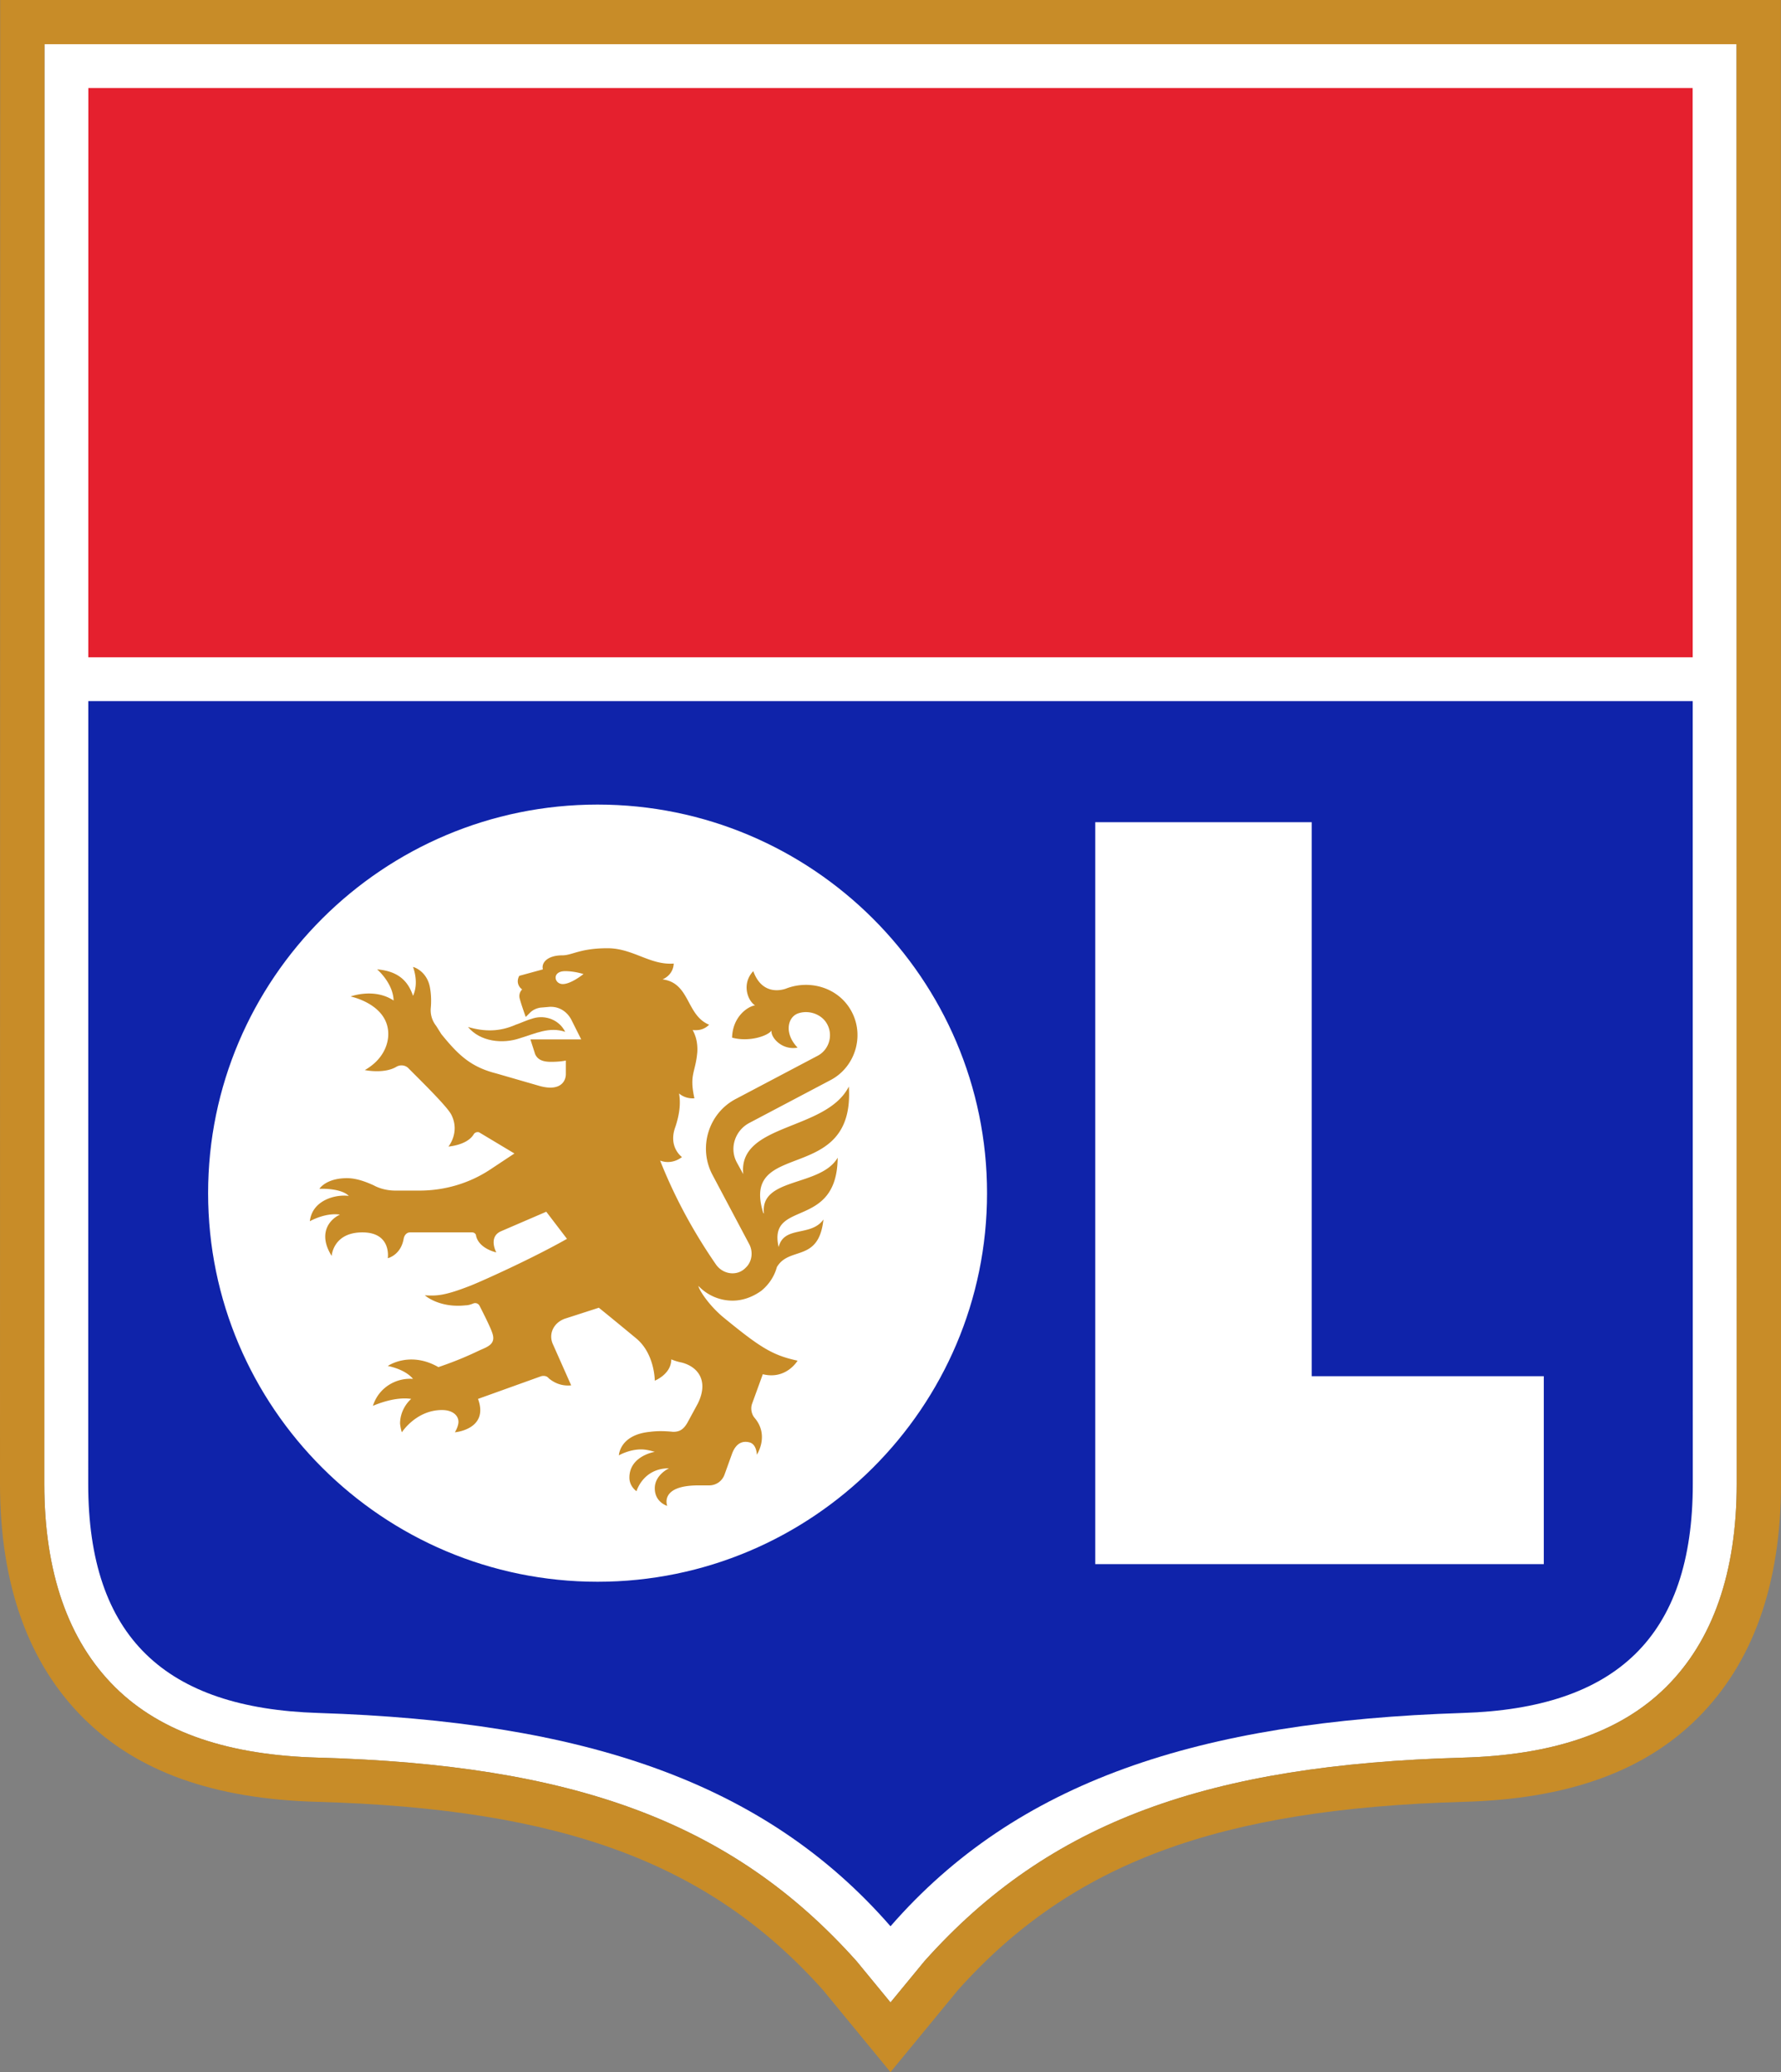 <?xml version="1.0" encoding="UTF-8" standalone="no"?>
<svg
   width="1317"
   height="1531.495"
   version="1.1"
   id="svg7"
   sodipodi:docname="lyon.svg"
   inkscape:version="1.4.2 (f4327f4, 2025-05-13)"
   xmlns:inkscape="http://www.inkscape.org/namespaces/inkscape"
   xmlns:sodipodi="http://sodipodi.sourceforge.net/DTD/sodipodi-0.dtd"
   xmlns="http://www.w3.org/2000/svg"
   xmlns:svg="http://www.w3.org/2000/svg">
  <rect width="100%" height="100%" fill="#808080" stroke="none"/>
  <defs
     id="defs7" />
  <sodipodi:namedview
     id="namedview7"
     pagecolor="#ffffff"
     bordercolor="#000000"
     borderopacity="0.25"
     inkscape:showpageshadow="2"
     inkscape:pageopacity="0.0"
     inkscape:pagecheckerboard="0"
     inkscape:deskcolor="#d1d1d1"
     inkscape:zoom="0.5269361"
     inkscape:cx="657.57499"
     inkscape:cy="765.7475"
     inkscape:window-width="1920"
     inkscape:window-height="1009"
     inkscape:window-x="-8"
     inkscape:window-y="-8"
     inkscape:window-maximized="1"
     inkscape:current-layer="svg7" />
  <path
     fill="#ffffff"
     d="m 1284.247,1096.613 c 0,65.402 -17.616,115.995 -52.35,150.384 -34.463,34.12 -84.966,50.244 -150.019,52.066 -187.489,5.229 -305.64,46.659 -398.276,150.423 l -25.107,30.505 -25.086,-30.505 c -92.646,-103.764 -210.788,-145.194 -398.287,-150.423 -65.053,-1.822 -115.545,-17.946 -150.01,-52.066 -34.733,-34.39 -52.35,-84.982 -52.35,-150.384 L 32.892,32.666 h 1251.226 l 0.13,1063.947 z"
     id="path1"
     sodipodi:nodetypes="ccccccccccccc" />
  <path
     fill="#c88c28"
     d="M1316.872 0H.134L0 1096.617c0 74.42 20.871 132.814 62.033 173.559 39.66 39.275 95.977 59.404 172.174 61.544 181.941 5.07 290.447 45.356 374.3 139.008l49.993 60.767 49.993-60.767c83.86-93.652 192.366-133.937 374.314-139.008 76.19-2.14 132.507-22.269 172.16-61.537 41.162-40.752 62.033-99.146 62.033-173.573zm-84.978 1246.996c-34.462 34.12-84.958 50.244-150.015 52.066-187.493 5.226-305.645 46.656-398.28 150.428l-25.099 30.497-25.092-30.497c-92.642-103.772-210.787-145.202-398.287-150.428-65.05-1.822-115.546-17.946-150.008-52.066-34.738-34.388-52.351-84.985-52.351-150.379l.127-1063.952h1251.228l.128 1063.952c0 65.393-17.613 115.99-52.351 150.379"
     id="path2" />
  <path
     fill="#e5202e"
     d="M439.385 313.103c-27.494 0-47.748 20.828-47.748 48.238 0 27.22 20.254 47.843 47.748 47.843 26.883 0 46.926-20.425 46.926-47.843 0-27.629-20.043-48.238-46.926-48.238M691.156 138.44H673.06v44.826h18.095c17.21 0 26.685-9.98 26.685-22.07 0-12.438-9.837-22.757-26.685-22.757Zm221.58 242.91h44.022l-21.912-52.377zM193.79 219.515c22.832 0 39.85-17.346 39.85-40.631 0-23.47-17.018-40.97-39.85-40.97-23.35 0-40.553 17.691-40.553 40.97 0 23.116 17.202 40.631 40.552 40.631Zm683.995 0c22.833 0 39.851-17.515 39.851-40.631 0-23.279-17.018-40.97-39.85-40.97-23.351 0-40.553 17.86-40.553 40.97 0 23.116 17.202 40.631 40.552 40.631"
     id="path3" />
  <path
     fill="#e5202e"
     d="M 1251.646,65.037 H 65.34 l -0.05,420.774 h 1186.413 z"
     id="path4"
     sodipodi:nodetypes="ccccc" />
  <path
     fill="#0f23aa"
     d="M1251.71 518.193H65.297l-.07 578.427c0 113.844 57.443 165.882 169.894 169.42 195.815 6.279 329.993 50.527 423.386 157.668 93.386-107.141 227.564-151.389 423.38-157.668 112.45-3.538 169.893-55.576 169.893-169.42zM441.885 1169.07c-158.804 0-287.997-128.852-287.997-287.219s129.193-287.197 287.997-287.197 288.003 128.83 288.003 287.197-129.193 287.219-288.003 287.219m699.711-13.031H809.91V607.677h160.064v409.474h171.622z"
     id="path5" />
  <g
     fill="#c88c28"
     id="g7">
    <path
       d="M384.342 767.39c11.841-3.581 21.884-8.709 33.605-4.768-4.306-8.708-14.356-12.642-23.563-10.022-4.78 1.314-9.086 3.461-13.031 4.775-11.841 5.247-23.08 5.247-35.276 1.666 9.086 10.976 25.708 12.643 38.265 8.349"
       id="path6" />
    <path
       d="M627.696 803.046c-16.622 33.032-82.033 26.951-78.088 64.757l-4.78-8.708c-5.624-10.495-1.318-23.49 9.206-29.098l60.149-31.718c19.136-10.023 26.19-35.3 13.513-54.023-10.043-14.79-29.3-19.917-45.8-13.836 0 0-17.458 7.755-24.873-12.642-8.732 9.181-4.306 21.704 1.317 25.284-5.623.834-16.622 8.588-16.983 23.851 12.677 3.46 26.544-1.314 29.179-5.248-.836 4.768 7.415 14.79 19.256 12.642-10.05-10.495-7.422-22.183 0-25.164 6.934-2.627 15.659-.48 20.446 5.608 6.58 8.701 3.47 20.87-5.743 25.638l-60.15 31.718c-20.445 10.495-28.342 36.14-17.336 56.53l27.025 50.922c2.989 5.607 2.153 13.002-2.634 17.41-6.098 6.44-16.622 5.127-21.884-2.26-16.502-23.852-30.496-49.496-41.374-76.92 9.207 3.453 16.14-2.628 16.14-2.628s-10.517-7.394-4.78-22.537c2.988-9.181 3.944-17.056 2.634-24.45 2.628 2.266 6.572 3.933 11.36 3.58-3.952-17.89.836-18.723 2.153-34.346.354-7.034-1.317-12.282-3.47-16.103 3.824.36 8.25 0 12.195-3.934-17.103-7.034-13.987-30.885-34.44-33.512 7.776-3.454 8.25-10.375 8.25-11.689-17.457 1.314-30.134-11.329-48.91-11.329-20.445 0-26.069 5.248-33.484 5.248-10.524 0-15.665 5.128-14.348 10.375l-17.458 4.775c-2.634 4.767 0 8.7 2.153 10.014 0 0-2.988 2.628-1.799 6.922 1.318 4.887 4.427 13.475 4.427 13.475l3.47-3.46c1.792-1.674 4.306-2.98 7.415-3.46l5.616-.474c7.061-.84 13.513 2.62 17.104 9.182l7.415 14.789h-37.55s2.628 8.227 3.47 10.848c1.792 3.934 5.262 5.728 11.835 5.728 6.94 0 10.885-.954 10.885-.954v10.015c0 5.608-4.426 12.996-19.61 8.708L367 793.384c-18.775-4.767-27.981-13.476-40.658-29.098l-3.825-6.081c-3.109-3.934-4.426-8.702-3.945-13.476.354-3.934.354-9.061-.481-13.949-1.672-11.688-10.404-15.623-12.677-16.102.481 1.313 4.426 11.808 0 21.35-3.47-10.375-10.404-18.25-26.544-19.564 0 0 11.834 10.022 12.195 23.018-14.348-9.542-31.813-2.98-31.813-2.98s27.868 5.607 27.868 27.784c0 8.235-4.306 19.203-17.344 26.598 0 0 13.874 2.98 23.08-2.267 2.636-1.667 6.099-1.667 8.733.48 9.087 9.182 29.179 28.738 32.168 34.819 6.579 13.002-2.153 23.498-2.153 23.498s13.994-.96 18.774-9.19c.836-1.306 2.628-1.786 3.945-1.306l26.07 15.623-17.819 11.802c-15.666 10.375-33.96 15.623-52.38 15.623h-17.811c-5.624 0-11.367-1.307-16.148-3.934-4.78-2.147-12.195-5.248-19.61-5.248-15.666 0-20.447 7.875-20.447 7.875s15.666-.84 21.764 5.24c-9.568-1.306-27.026 2.988-28.825 18.723 0 0 11.36-6.554 22.246-4.887-7.777 3.581-16.502 13.956-6.098 30.532 0 0 .956-17.41 22.72-17.41s18.774 19.077 18.774 19.077 9.568-2.147 11.721-14.309c.475-2.627 2.153-4.768 4.78-4.768h45.801c1.799 0 2.989 1.307 2.989 2.62C354.324 923.02 367 925.64 367 925.64s-6.218-11.329 3.47-15.623l33.485-14.429 15.305 20.037c-25.234 14.309-60.992 30.412-70.673 34.346-19.972 7.868-25.716 7.868-34.441 7.394 0 0 10.524 9.542 30.135 7.395 1.791 0 3.47-.48 5.616-1.314 1.799-.833 3.952 0 4.787 1.787 3.11 6.081 7.89 15.623 9.207 19.557 3.11 8.228-2.634 10.375-8.732 13.002-8.25 3.934-16.976 7.868-30.97 12.642-21.282-12.168-37.43-.833-37.43-.833s12.557 2.147 18.655 9.535c-12.196-.954-25.234 6.088-29.653 19.916 3.109-1.313 16.622-6.914 28.335-5.127-3.463 2.98-8.25 9.542-8.25 18.25.481 4.294 1.317 6.434 1.317 6.434s10.524-16.456 29.66-16.456c8.25 0 12.196 4.294 12.196 8.708 0 3.46-2.635 7.748-2.635 7.748s25.354-2.14 17.103-24.684l46.162-16.576c2.153-.834 4.78-.473 6.098 1.313 3.109 2.62 8.732 6.081 16.622 5.248l-13.513-30.412c-3.59-7.868.836-16.576 9.922-19.196l24.037-7.755s6.459 5.127 27.507 22.537c13.874 11.329 13.874 31.366 13.874 31.366s12.195-4.768 12.195-15.743c2.274.953 4.901 1.794 7.415 2.267 12.196 2.98 20.567 13.476 12.196 30.412l-7.77 14.309c-3.108 5.247-6.097 6.561-10.523 6.561-4.788-.48-10.886-.834-16.983 0-22.6 2.147-23.081 17.41-23.081 17.41s7.415-4.415 16.501-4.415c3.591 0 7.061.954 10.05 1.794 0 0-18.775 2.98-18.775 19.076 0 6.562 5.262 10.022 5.262 10.022s4.78-16.936 24.037-16.936c0 0-10.524 4.768-10.524 14.79 0 10.375 9.207 12.995 9.207 12.995s-6.098-15.143 23.08-15.143h7.89c5.142 0 9.568-3.1 11.36-7.874l5.623-15.623c3.47-9.182 9.207-9.182 12.677-8.348 5.616 1.313 5.616 9.181 5.616 9.181s9.568-14.309-1.791-27.424c-2.153-2.628-2.99-6.915-1.672-10.375l7.89-21.704c17.337 4.294 25.715-10.022 25.715-10.022-18.42-3.934-27.507-9.655-54.058-31.358-11.834-9.542-19.25-21.71-19.25-23.858a34.77 34.77 0 0 0 25.234 10.856c7.408 0 14.823-2.62 21.403-7.395 5.743-4.768 9.568-10.849 11.36-17.41 9.206-15.622 30.97-3.1 34.44-35.179-9.207 12.995-29.178 4.294-33.123 20.39-8.251-35.66 43.173-12.162 43.647-66.065-12.677 21.704-57.642 14.31-54.533 41.26l-.474-.36c-17.465-55.689 68.045-19.676 63.258-93.495ZM416.152 727.32c-6.46 0-8.251-9.542 1.791-9.542 7.061 0 13.513 2.147 13.513 2.147s-9.086 7.395-15.304 7.395"
       id="path7" />
  </g>
</svg>
